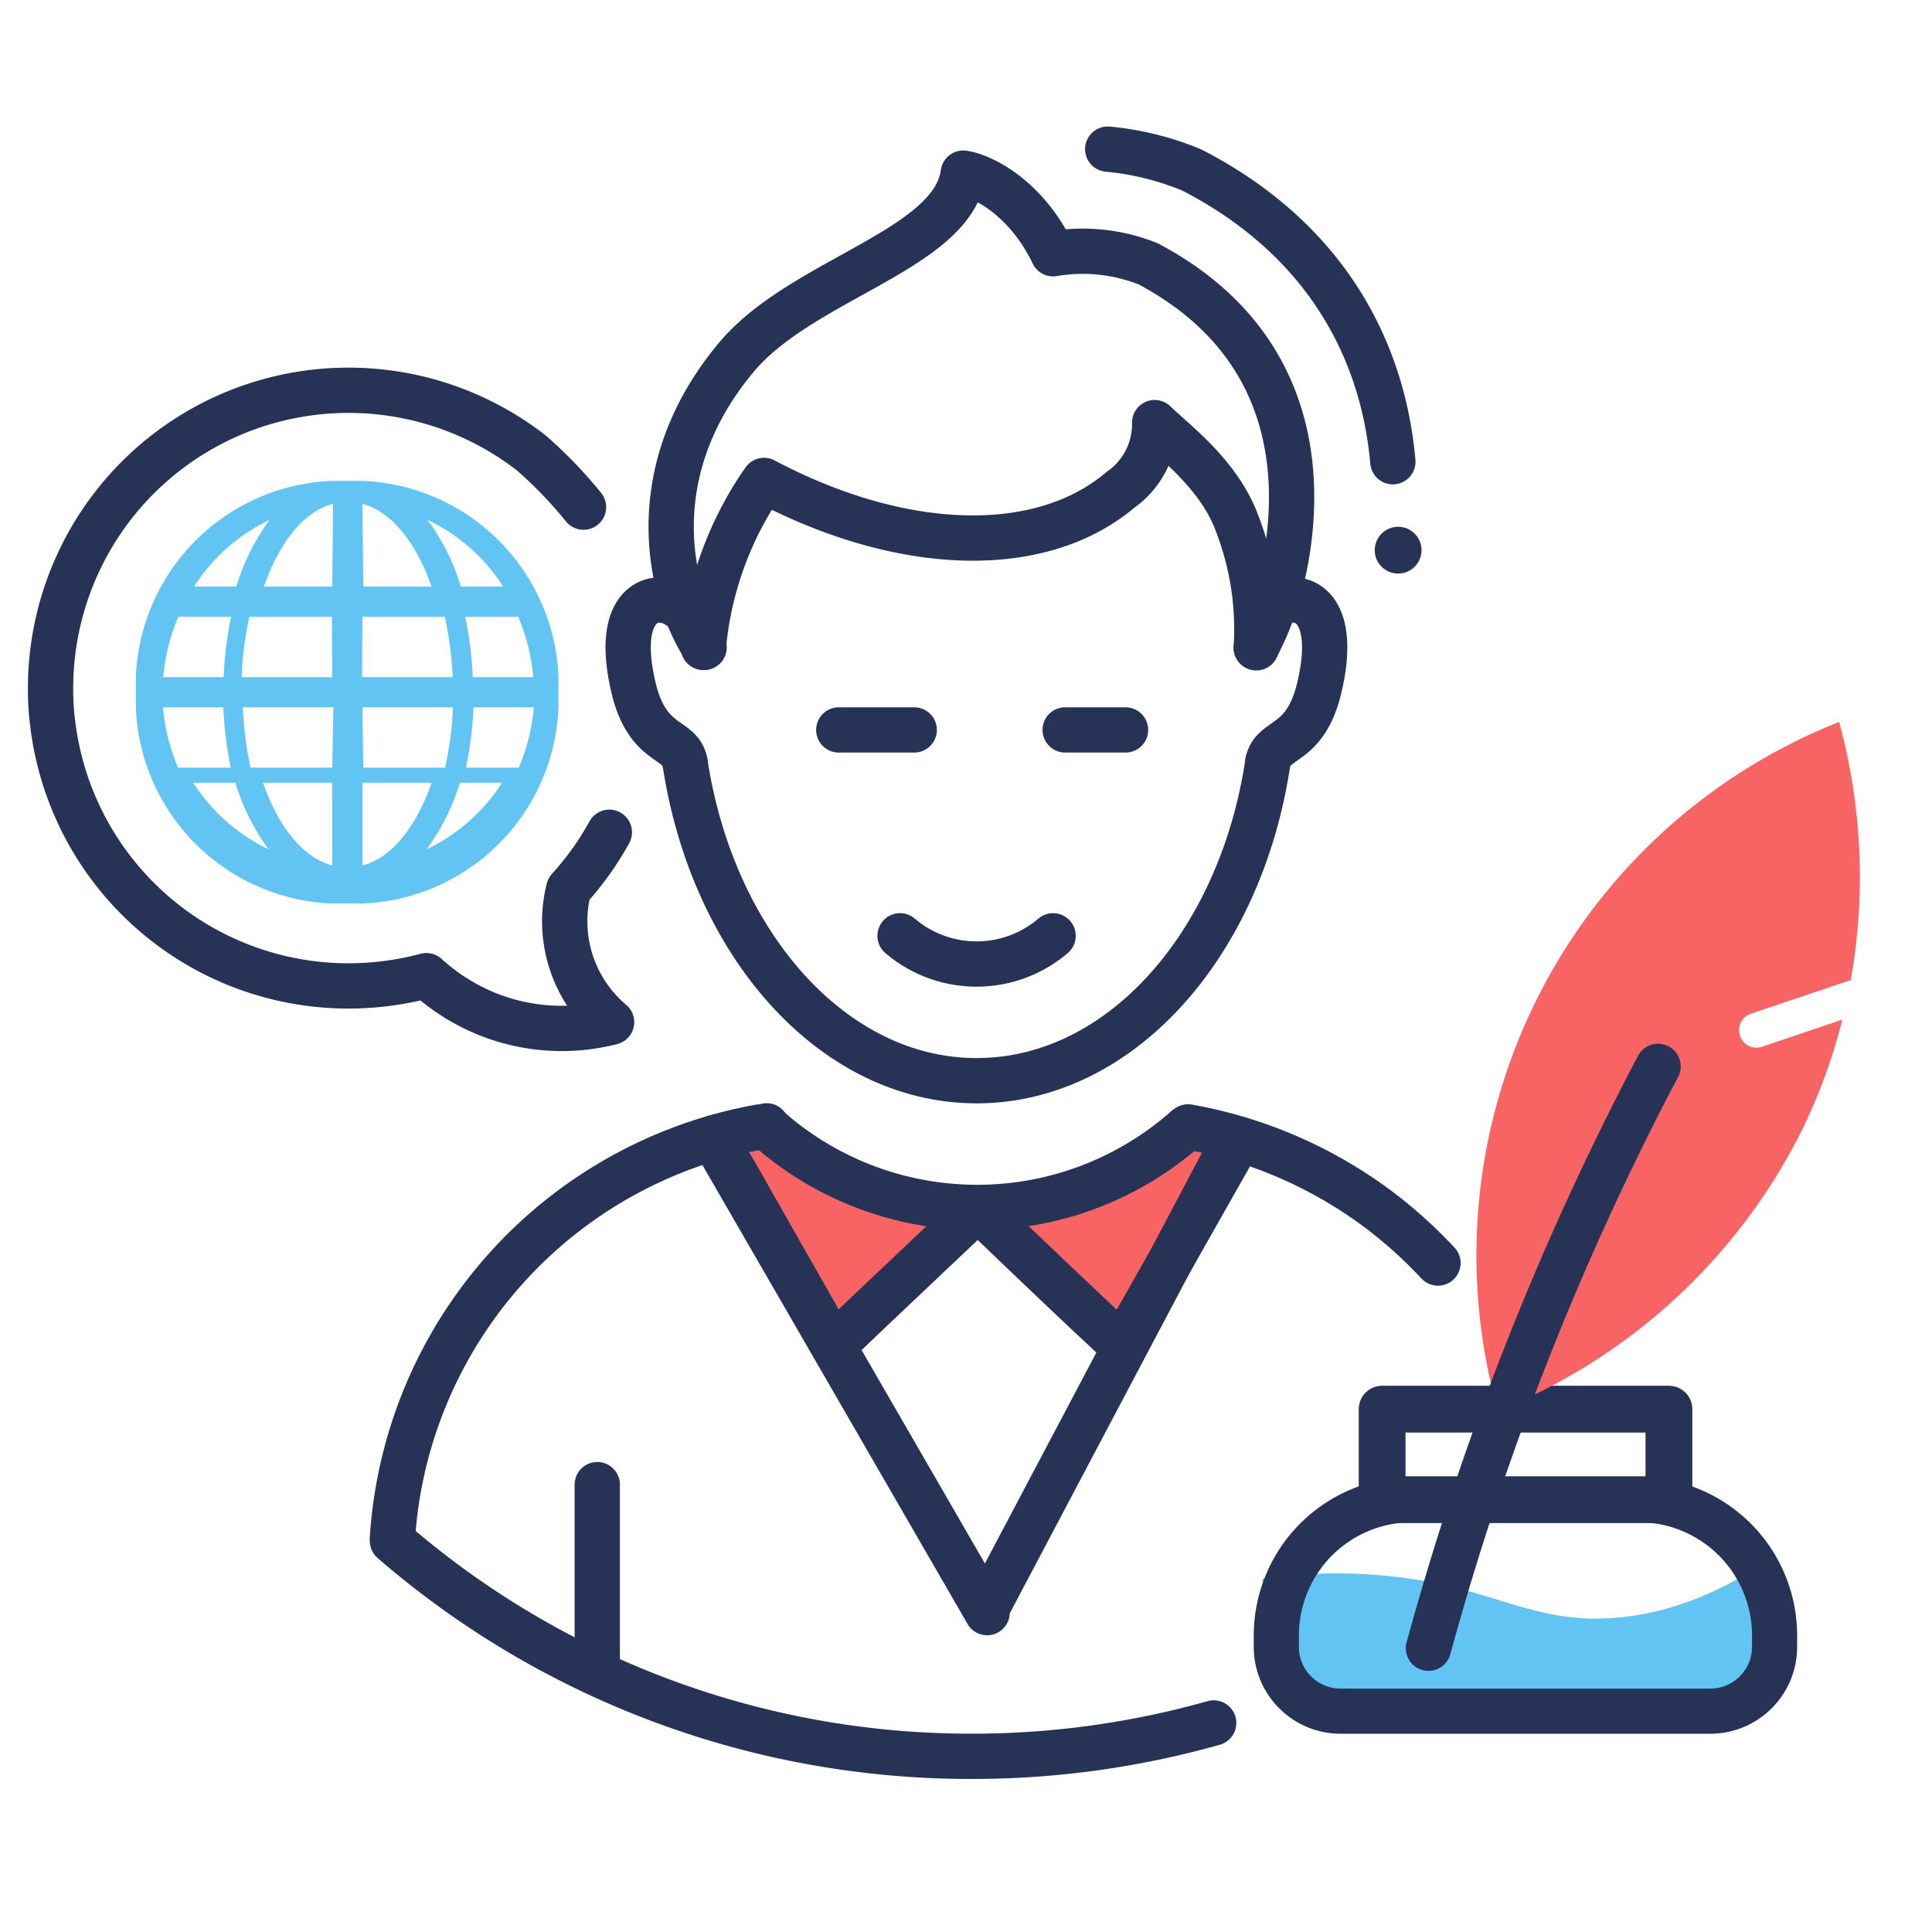 <?xml version="1.0" ?><svg height="128" viewBox="0 0 128 128" width="128" xmlns="http://www.w3.org/2000/svg"><defs><style>.cls-1{fill:#f86464;}.cls-2,.cls-3,.cls-4,.cls-6{fill:none;stroke:#263357;}.cls-2,.cls-4,.cls-6{stroke-linecap:round;stroke-linejoin:round;}.cls-2,.cls-3{stroke-width:3px;}.cls-3{stroke-miterlimit:10;}.cls-4{stroke-width:3.1px;}.cls-5{fill:#61c4f2;}.cls-6{stroke-width:2.99px;}.cls-7{fill:#263357;}</style></defs><title/><g id="icons"><polygon class="cls-1" points="50.74 75.36 63.6 80.01 55.68 88.24 49.23 75.47 50.74 75.36"/><polygon class="cls-1" points="79.41 75.36 66.54 80.01 74.46 88.24 80.92 75.47 79.41 75.36"/><line class="cls-2" x1="39.57" x2="39.57" y1="110.36" y2="98.36"/><path class="cls-2" d="M26,101.89A29.64,29.64,0,0,1,50.37,74.66c.15,0,.29,0,.42-.07"/><path class="cls-2" d="M95.27,83.68a30.51,30.51,0,0,0-3.56-3.26,29.74,29.74,0,0,0-13-5.76"/><path class="cls-2" d="M26,102.09a58.47,58.47,0,0,0,38.36,14.27h.13a58.85,58.85,0,0,0,15.92-2.21"/><path class="cls-3" d="M50.74,74.61a20.89,20.89,0,0,0,28,0"/><path class="cls-2" d="M47.37,75.36c2.6,4.6,5.23,9.2,7.84,13.8,3-2.88,6.07-5.75,9.1-8.63"/><path class="cls-2" d="M65.25,80.53c3,2.88,6,5.75,9.1,8.63q3.89-6.84,7.76-13.68"/><line class="cls-2" x1="47.56" x2="65.4" y1="75.96" y2="106.84"/><line class="cls-2" x1="65.44" x2="81.35" y1="106.44" y2="76.33"/><rect class="cls-4" height="6" width="19" x="91.57" y="93.36"/><path class="cls-5" d="M83.65,104.59a34.21,34.21,0,0,1,7.72-.23c6.76.55,9.32,2.79,14.17,2.88,2.63,0,6.58-.52,11.53-3.81v7.84l-1.87,1.85L86.7,113l-2.93-2.88Z"/><path class="cls-6" d="M93.57,99.36h15a9,9,0,0,1,9,9v.75a4.26,4.26,0,0,1-4.26,4.26H88.82a4.26,4.26,0,0,1-4.26-4.26v-.75A9,9,0,0,1,93.57,99.36Z"/><path class="cls-1" d="M115.28,68.62h0a1.15,1.15,0,0,1,.72-1.46l6.62-2.23a39.14,39.14,0,0,0-.77-17.1A38,38,0,0,0,99.24,93.47,38.66,38.66,0,0,0,119.32,75a37.23,37.23,0,0,0,2.74-7.45l-5.32,1.8A1.15,1.15,0,0,1,115.28,68.62Z"/><path class="cls-2" d="M109.85,70.65A190.26,190.26,0,0,0,94.64,109.2"/><path class="cls-5" d="M37,44.86a13.53,13.53,0,0,0-13-13h-2a13.54,13.54,0,0,0-13,13h0v2h0a13.53,13.53,0,0,0,13,13v0h2a13.53,13.53,0,0,0,13-13h0v-2ZM17.86,34.45a14.34,14.34,0,0,0-2.2,4.41h-2.8a12.06,12.06,0,0,1,5-4.41ZM11.8,40.86h3.51a24,24,0,0,0-.49,4h-4a12.66,12.66,0,0,1,1-4Zm-1,6h4a24.17,24.17,0,0,0,.49,4H11.8a12.73,12.73,0,0,1-1-4Zm2,5h2.79a14.69,14.69,0,0,0,2.21,4.41,12.2,12.2,0,0,1-5-4.41Zm9.21,5.48c-1.93-.51-3.58-2.57-4.58-5.48h4.58Zm0-6.48H16.6a22.76,22.76,0,0,1-.51-4h6Zm0-6h-6a22.64,22.64,0,0,1,.51-4h5.47Zm0-6H17.49c1-2.91,2.65-5,4.58-5.48Zm11.25,0H30.53a14.34,14.34,0,0,0-2.2-4.41,12,12,0,0,1,5,4.41Zm-9.25-5.48c1.92.51,3.57,2.57,4.58,5.48H24.07Zm0,7.48h5.46a23.59,23.59,0,0,1,.52,4h-6Zm0,6h6a22.74,22.74,0,0,1-.52,4H24.07Zm0,10.48V51.86h4.58c-1,2.91-2.66,5-4.58,5.48Zm4.26-1.07a14.8,14.8,0,0,0,2.2-4.41h2.79a12.17,12.17,0,0,1-5,4.41Zm6.05-5.41H30.87a24.16,24.16,0,0,0,.5-4h4a13,13,0,0,1-1,4Zm-3-6a24,24,0,0,0-.5-4h3.51a13,13,0,0,1,1,4Z"/><path class="cls-2" d="M40.37,55.14a19.65,19.65,0,0,1-2.69,3.76,8.74,8.74,0,0,0,2.84,8.82,13.27,13.27,0,0,1-8.17-.51,13.46,13.46,0,0,1-4.1-2.57,20,20,0,0,1-5.16.68A19.73,19.73,0,0,1,3.5,48a17.09,17.09,0,0,1-.15-2.38A19.74,19.74,0,0,1,35.19,30a28.69,28.69,0,0,1,3.47,3.6"/><circle class="cls-7" cx="92.63" cy="36.45" r="1.55"/><path class="cls-2" d="M45.38,50.49c-.32-1.65-2.46-1-3.4-4.89-1.36-5.68,1.41-6.54,3-5.42"/><path class="cls-2" d="M84,50.49c.33-1.65,2.46-1,3.4-4.89,1.36-5.68-1.41-6.54-3-5.42"/><path class="cls-2" d="M45.38,50.49c1.81,12,9.77,21.11,19.32,21.11S82.21,62.53,84,50.49"/><line class="cls-2" x1="55.57" x2="60.57" y1="48.36" y2="48.36"/><line class="cls-2" x1="70.57" x2="74.57" y1="48.36" y2="48.36"/><path class="cls-2" d="M59.63,62a7.81,7.81,0,0,0,10.14,0"/><path class="cls-2" d="M73.39,9.88a19.21,19.21,0,0,1,5.14,1.21l.38.15.37.19c8.71,4.62,12.36,11.91,13,19.16"/><path class="cls-2" d="M83.23,42.89a18,18,0,0,0,1.44-3.58c1.19-4.2,3.11-15.62-8.6-21.83a11.7,11.7,0,0,0-6.3-.67c-1.78-3.7-4.65-5.15-5.95-5.34-.67,5.06-10.65,7-15,12.16-6.34,7.53-4.54,15.53-2.17,19.26"/><path class="cls-2" d="M46.6,42.89a23,23,0,0,1,1.56-6.51,22.69,22.69,0,0,1,2.46-4.55c9,4.77,18.24,5.18,23.63.61A5.31,5.31,0,0,0,76.5,28c1.18,1.16,4,3.22,5.29,6.25a19.47,19.47,0,0,1,1.44,8.67"/></g></svg>
